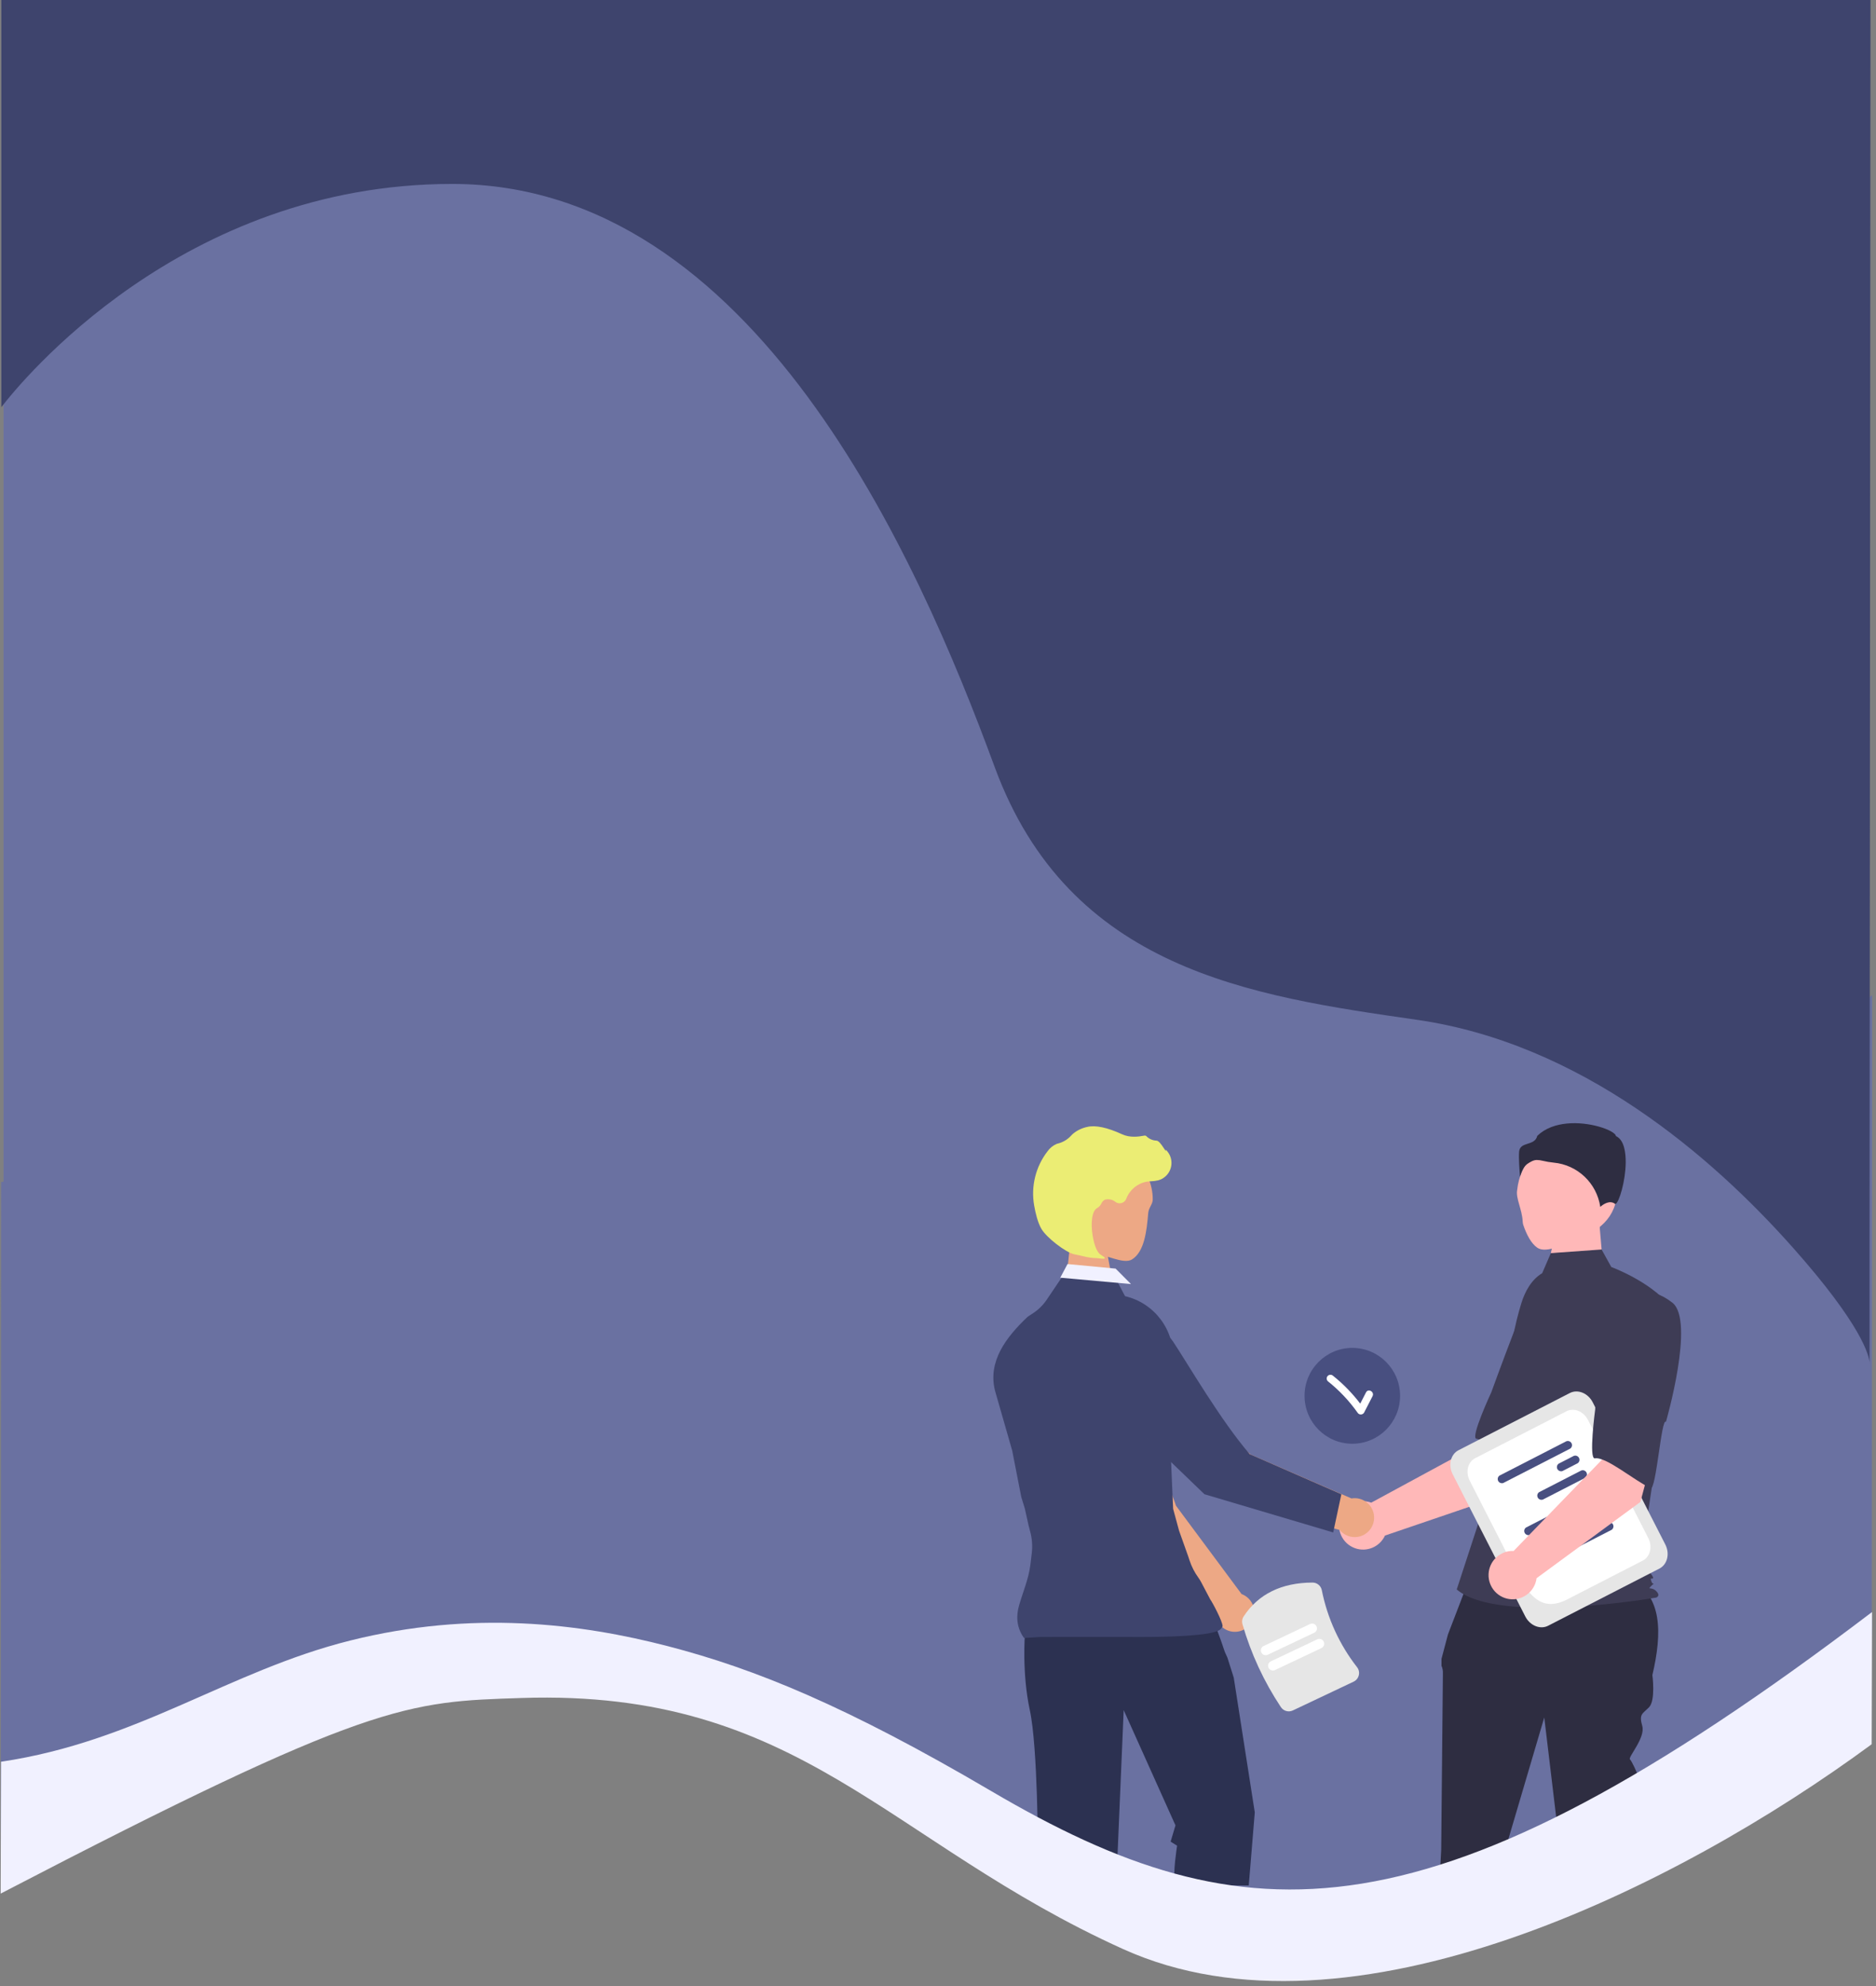 <svg width="362" height="383" viewBox="0 0 362 383" fill="none" xmlns="http://www.w3.org/2000/svg">
<rect x="0" y="0" width="362" height="383" fill="#808080" stroke="none"/>
<path d="M0.681 -419.397H360.681V267.603H0.681V-419.397Z" fill="#6A71A1"/>
<path d="M191.257 235.923C240.57 264.886 276.116 256.593 361.256 191.912L361.184 315.099C323.616 342.756 260.434 383.841 216.749 364.103C171.25 343.545 154.423 313.917 100.69 315.677C78.577 316.401 71.446 316.332 0.146 353.4L0.22 227.955C26.632 224.028 44.039 210.474 67.602 204.583C91.165 198.691 111.999 201.295 128.876 205.667C145.754 210.039 163.424 219.577 191.257 235.923Z" fill="#6A71A1"/>
<path d="M260.948 259.94C266.038 259.94 270.165 264.078 270.165 269.181C270.165 274.286 266.038 278.423 260.948 278.423C255.857 278.423 251.73 274.286 251.73 269.181C251.73 264.078 255.857 259.94 260.948 259.94Z" fill="#484F80"/>
<path d="M256.215 265.33C256.504 265.054 256.957 265.054 257.245 265.33C259.201 266.893 260.957 268.693 262.475 270.686C262.848 269.963 263.221 269.241 263.593 268.518C264.024 267.683 265.28 268.421 264.85 269.254C264.305 270.312 263.76 271.369 263.215 272.427C263.003 272.775 262.55 272.885 262.203 272.672C262.103 272.611 262.019 272.527 261.958 272.427C260.341 270.143 258.407 268.1 256.215 266.361C255.934 266.076 255.934 265.616 256.215 265.33Z" fill="white"/>
<path d="M290.761 288.124L300.809 272.304L289.174 266.057L286.12 278.127L264.604 289.784C262.187 288.912 259.521 290.169 258.651 292.593C257.781 295.017 259.036 297.689 261.453 298.562C263.723 299.381 266.24 298.325 267.251 296.13L290.761 288.124Z" fill="#FFB8B8"/>
<path d="M284.897 277.462C287.061 277.738 290.954 283.941 293.441 286.169L297.255 250.517C294.945 251.905 293.138 254.06 292.192 256.669C289.644 263.307 287.767 268.504 287.767 268.504C287.767 268.504 283.659 277.304 284.897 277.462Z" fill="#3E3C55"/>
<path d="M314.799 304.63L283.761 303.853L279.404 315.193L278.155 319.909V321.24C278.358 321.703 278.45 322.206 278.426 322.711C278.426 323.691 278.1 356.705 278.1 356.705L277.74 363.603H288.532C288.532 363.368 288.532 363.242 288.532 363.242L297.987 331.209L301.864 363.603H312.444C312.578 361.759 312.657 360.627 312.657 360.627L315.918 341.996C315.918 341.996 314.94 339.708 314.521 339.288C314.102 338.869 317.548 335.132 316.895 332.844C316.243 330.555 316.895 330.555 318.199 329.248C319.504 327.941 318.851 323.037 318.851 323.037C320.783 314.789 320.693 307.841 314.799 304.63Z" fill="#2E2D41"/>
<path d="M297.584 245.535C295.507 246.774 294.263 249.05 293.55 251.365C292.229 255.652 291.434 260.083 291.183 264.563L290.429 277.973L281.096 306.528C289.185 313.39 319.587 308.088 319.587 308.088C319.587 308.088 320.52 307.776 319.587 306.84C318.654 305.905 317.745 306.733 318.679 305.798C319.612 304.862 318.968 305.905 318.657 304.969C318.346 304.033 318.657 304.657 318.968 304.345C319.28 304.033 316.56 301.226 316.56 301.226L319.049 284.835L322.16 251.774C318.427 247.095 310.919 244.337 310.919 244.337L308.979 240.836L299.28 241.614L297.584 245.535Z" fill="#3E3C55"/>
<path d="M302.406 219.807C297.08 219.807 293.307 224.293 292.762 229.476C292.447 231.063 293.712 233.217 293.824 235.575C293.834 235.793 293.865 236.009 293.934 236.216C294.578 238.132 295.482 239.819 296.632 240.611C298.183 241.679 301.181 240.26 303.106 239.383C308.356 237.804 312.05 234.816 312.05 229.476C312.05 224.136 307.732 219.807 302.406 219.807Z" fill="#FFB8B8"/>
<path d="M309.055 240.962L308.705 236.926V236.575L299.956 238.505L299.256 241.664L309.055 240.962Z" fill="#FFB8B8"/>
<path d="M294.707 224.469C293.957 225.029 293.59 226.031 293.307 226.925C293.198 225.465 293.037 223.55 293.132 222.088C293.246 221.061 293.967 220.831 294.801 220.563C295.556 220.321 296.408 220.048 296.637 219.051C299.669 216.095 304.946 216.244 308.557 217.275C310.545 217.842 311.688 218.572 311.79 218.999L311.812 219.087L311.892 219.127C313.424 219.895 313.722 222.32 313.703 224.219C313.665 227.797 312.433 231.86 311.739 232.191C311.702 232.208 311.693 232.201 311.677 232.188C310.632 231.351 309.357 232.252 308.797 232.742C308.116 228.165 304.41 224.645 299.816 224.212C299.087 224.141 298.364 224.019 297.651 223.848C297.29 223.754 296.919 223.705 296.546 223.702C295.903 223.692 295.24 224.109 294.707 224.469Z" fill="#2E2D41"/>
<path d="M239.584 307.415L226.923 290.377C226.923 290.377 226.59 289.377 226.023 287.857V302.836L234.589 311.557C234.792 312.771 235.575 313.809 236.686 314.335C238.557 315.222 240.791 314.418 241.674 312.542C242.558 310.665 241.757 308.426 239.886 307.54C239.786 307.493 239.685 307.453 239.584 307.415Z" fill="#EDA885"/>
<path d="M198.717 329.792C197.156 322.59 197.78 315.075 197.78 315.075L234.32 312.883L235.634 316.484L236.35 318.577L236.848 319.676L238.068 323.529L242.128 349.518L240.965 363.603H228.987L229.011 362.983C229.011 362.983 227.449 362.044 226.824 362.044C226.2 362.044 227.136 355.938 227.136 355.938L225.888 355.155L226.824 352.023L216.831 329.792L215.393 363.603H200.829L200.279 357.276C200.279 357.276 200.279 336.994 198.717 329.792Z" fill="#2C3151"/>
<path d="M200.741 315.69L197.591 315.882C196.03 313.692 196.116 311.445 196.646 309.595C197.39 307.002 198.468 304.521 198.816 301.846L199.092 299.538C199.257 298.164 199.161 296.773 198.81 295.435L198.466 294.126L197.766 290.967L197.066 288.686L195.316 279.738L191.992 268.158C190.598 262.555 194.103 257.909 198.291 253.946L199.376 253.227C200.408 252.543 201.296 251.663 201.988 250.637L206.042 244.622H214.27L217.091 249.965C222.736 251.273 226.641 256.439 226.37 262.241L225.731 276.255L226.37 290.967L227.513 295.178L229.263 300.091L229.551 300.958C229.94 302.128 230.506 303.231 231.23 304.229C231.435 304.511 231.619 304.808 231.782 305.117L233.528 308.432C233.92 308.951 235.912 312.657 235.912 313.602C235.912 313.744 235.612 314.151 235.387 314.303C233.626 315.5 225.289 315.69 220.364 315.69C215.439 315.69 201.975 315.662 201.791 315.69H200.741Z" fill="#3E446D"/>
<path d="M211.219 220.326C205.201 220.326 200.322 225.219 200.322 231.253C200.322 237.287 205.221 241.839 211.24 241.839C213.299 241.839 216.772 243.887 218.414 242.892C220.826 241.431 221.279 237.379 221.564 233.943C221.652 232.879 222.439 232.25 222.439 231.312C222.439 225.277 217.237 220.326 211.219 220.326Z" fill="#EDA885"/>
<path d="M213.689 241.839L214.214 244.646H205.99L206.34 241.313L213.689 241.839Z" fill="#EDA885"/>
<path d="M218.239 247.629L215.265 244.646L205.99 243.769L204.591 246.401L218.239 247.629Z" fill="#F1F1FF"/>
<path d="M211.669 242.628C209.982 242.611 208.893 242.176 207.232 241.872C205.589 241.491 201.962 238.68 200.974 237.019C200.24 235.785 199.799 233.877 199.558 232.493C198.902 228.789 199.843 224.98 202.146 222.012C202.586 221.396 203.182 220.912 203.874 220.609C203.935 220.587 203.998 220.567 204.061 220.551C205.063 220.314 205.972 219.782 206.67 219.024C206.806 218.87 206.952 218.727 207.109 218.594C207.892 217.965 208.813 217.531 209.796 217.327C211.384 216.945 213.656 217.424 216.548 218.753C218.001 219.42 219.613 219.234 220.856 218.997C220.998 218.973 221.142 219.028 221.234 219.138C221.747 219.647 222.433 219.941 223.154 219.964C223.595 219.995 224.043 220.62 224.583 221.435C224.705 221.619 224.849 221.835 224.952 221.967L224.972 221.719L225.215 222.002C226.464 223.456 226.301 225.65 224.851 226.903C224.461 227.239 224.002 227.484 223.506 227.621C223.058 227.728 222.6 227.789 222.141 227.803C221.862 227.821 221.574 227.839 221.297 227.88C219.488 228.203 217.98 229.455 217.328 231.178C217.055 231.883 216.263 232.233 215.559 231.96C215.449 231.917 215.345 231.859 215.249 231.79C214.678 231.319 213.913 231.159 213.202 231.361C212.897 231.521 212.656 231.78 212.52 232.097C212.356 232.449 212.09 232.744 211.757 232.944C210.622 233.494 210.479 236.056 210.827 238.204C211.161 240.275 211.765 241.663 212.465 242.014C212.99 242.365 213.128 242.443 213.165 242.541L213.198 242.628L213.135 242.708C212.83 242.81 211.988 242.663 211.669 242.628Z" fill="#EBED74"/>
<path d="M221.304 277.27L226.542 270.579C231.878 272.052 241.345 280.513 241.345 280.513L260.787 288.972C262.827 288.628 264.759 290.008 265.102 292.053C265.445 294.098 264.069 296.035 262.029 296.379C260.705 296.602 259.363 296.098 258.512 295.057L233.043 287.933L221.304 277.27Z" fill="#EDA885"/>
<path d="M232.413 288.16L213.835 270.263V263.017C213.661 260.395 214.986 257.902 217.254 256.584C220.392 254.788 224.382 255.736 226.382 258.753C229.303 263.166 235.563 273.948 241.162 280.44L258.835 288.16L257.26 295.529L232.413 288.16Z" fill="#3E446D"/>
<path d="M298.736 313.521L320.216 302.491C321.744 301.706 322.251 299.626 321.344 297.852L307.339 270.433C306.433 268.659 304.453 267.855 302.925 268.64L281.444 279.67C279.916 280.455 279.41 282.536 280.316 284.309L294.322 311.728C295.228 313.501 297.208 314.305 298.736 313.521Z" fill="#E6E6E6"/>
<path d="M302.406 308.45L317 300.956C318.431 300.221 318.905 298.272 318.057 296.611L306.421 273.832C305.573 272.171 303.718 271.418 302.287 272.153L284.66 281.204C283.229 281.939 282.755 283.887 283.604 285.548L289.925 297.923C293.704 305.321 296.032 311.723 302.406 308.45Z" fill="white"/>
<path d="M295.19 296.011L308.117 289.373C308.48 289.113 308.565 288.607 308.306 288.242C308.099 287.951 307.725 287.83 307.387 287.945L294.461 294.583C294.097 294.843 294.012 295.349 294.272 295.714C294.479 296.005 294.852 296.126 295.19 296.011Z" fill="#484F80"/>
<path d="M302.824 299.212L310.998 295.014C311.362 294.754 311.447 294.248 311.188 293.884C310.981 293.592 310.607 293.471 310.269 293.586L302.095 297.784C301.731 298.044 301.646 298.55 301.905 298.915C302.112 299.206 302.486 299.327 302.824 299.212Z" fill="#484F80"/>
<path d="M290.075 285.996L303.001 279.359C303.365 279.099 303.45 278.593 303.19 278.228C302.983 277.936 302.61 277.816 302.272 277.931L289.345 284.568C288.982 284.828 288.897 285.335 289.156 285.699C289.363 285.991 289.736 286.111 290.075 285.996Z" fill="#484F80"/>
<path d="M301.492 283.694L304.442 282.179C304.806 281.919 304.89 281.413 304.631 281.049C304.424 280.757 304.051 280.636 303.713 280.751L300.763 282.266C300.399 282.526 300.315 283.032 300.574 283.397C300.781 283.688 301.154 283.809 301.492 283.694Z" fill="#484F80"/>
<path d="M297.708 289.197L305.883 284.999C306.246 284.739 306.331 284.233 306.072 283.869C305.865 283.577 305.491 283.456 305.153 283.571L296.979 287.769C296.615 288.029 296.53 288.536 296.79 288.9C296.997 289.192 297.37 289.312 297.708 289.197Z" fill="#484F80"/>
<path d="M316.535 289.65L321.388 271.536L308.421 269.075L309.117 281.508L292.079 299.098C289.512 298.993 287.346 300.994 287.24 303.569C287.136 306.142 289.132 308.314 291.699 308.42C294.109 308.518 296.194 306.754 296.503 304.356L316.535 289.65Z" fill="#FFB8B8"/>
<path d="M322.715 251.227C327.117 254.711 321.467 274.2 321.467 274.2C320.593 273.237 319.577 287.462 318.507 286.978C315.468 285.602 309.899 280.855 307.752 281.241C306.524 281.462 307.81 271.832 307.81 271.832C307.81 271.832 308.047 266.311 308.492 259.212C308.672 255.128 310.926 251.422 314.465 249.392C314.465 249.392 318.314 247.743 322.715 251.227Z" fill="#3E3C55"/>
<path d="M249.474 329.855L261.196 324.305C261.704 324.065 262.075 323.607 262.202 323.059C262.331 322.523 262.209 321.958 261.869 321.524C258.473 317.173 256.141 312.085 255.061 306.668C254.892 305.812 254.144 305.195 253.275 305.194C247.297 305.215 242.829 307.403 239.995 311.699C239.693 312.151 239.604 312.714 239.754 313.237C241.394 318.906 243.891 324.291 247.157 329.202C247.657 329.97 248.647 330.249 249.474 329.855Z" fill="#E6E6E6"/>
<path d="M246.025 322.07L254.988 317.827C255.452 317.607 255.651 317.052 255.432 316.586C255.213 316.121 254.659 315.922 254.194 316.141L245.232 320.384C244.767 320.605 244.568 321.16 244.788 321.626C245.007 322.091 245.561 322.29 246.025 322.07Z" fill="white"/>
<path d="M244.633 319.114L253.596 314.871C254.06 314.651 254.259 314.096 254.04 313.63C253.82 313.164 253.266 312.965 252.802 313.185L243.839 317.428C243.375 317.648 243.176 318.204 243.396 318.669C243.615 319.135 244.169 319.334 244.633 319.114Z" fill="white"/>
<path d="M191.237 345.386C240.55 374.348 276.096 375.555 361.236 310.875L361.164 336.375C323.596 364.033 260.415 395.618 216.729 375.879C171.23 355.322 154.403 325.693 100.67 327.453C78.558 328.177 71.426 328.109 0.126 365.177L0.2 339.747C26.612 335.82 44.019 322.266 67.582 316.374C91.145 310.483 111.979 313.086 128.857 317.458C145.734 321.83 163.404 329.039 191.237 345.386Z" fill="#F1F1FF"/>
<path d="M87.247 35.474C145.408 35.474 176.992 107.277 191.912 147.856C206.318 187.038 241.342 192.065 273.388 196.663C305.137 201.223 330.347 223.025 345.964 240.603C359.344 255.664 360.655 261.434 360.756 262.777V263.103C360.756 263.103 360.773 263.002 360.756 262.777V240.603L361.256 -419.397H0.256V78.526C3.966 73.698 34.99 35.474 87.247 35.474Z" fill="#3E446D"/>
</svg>
